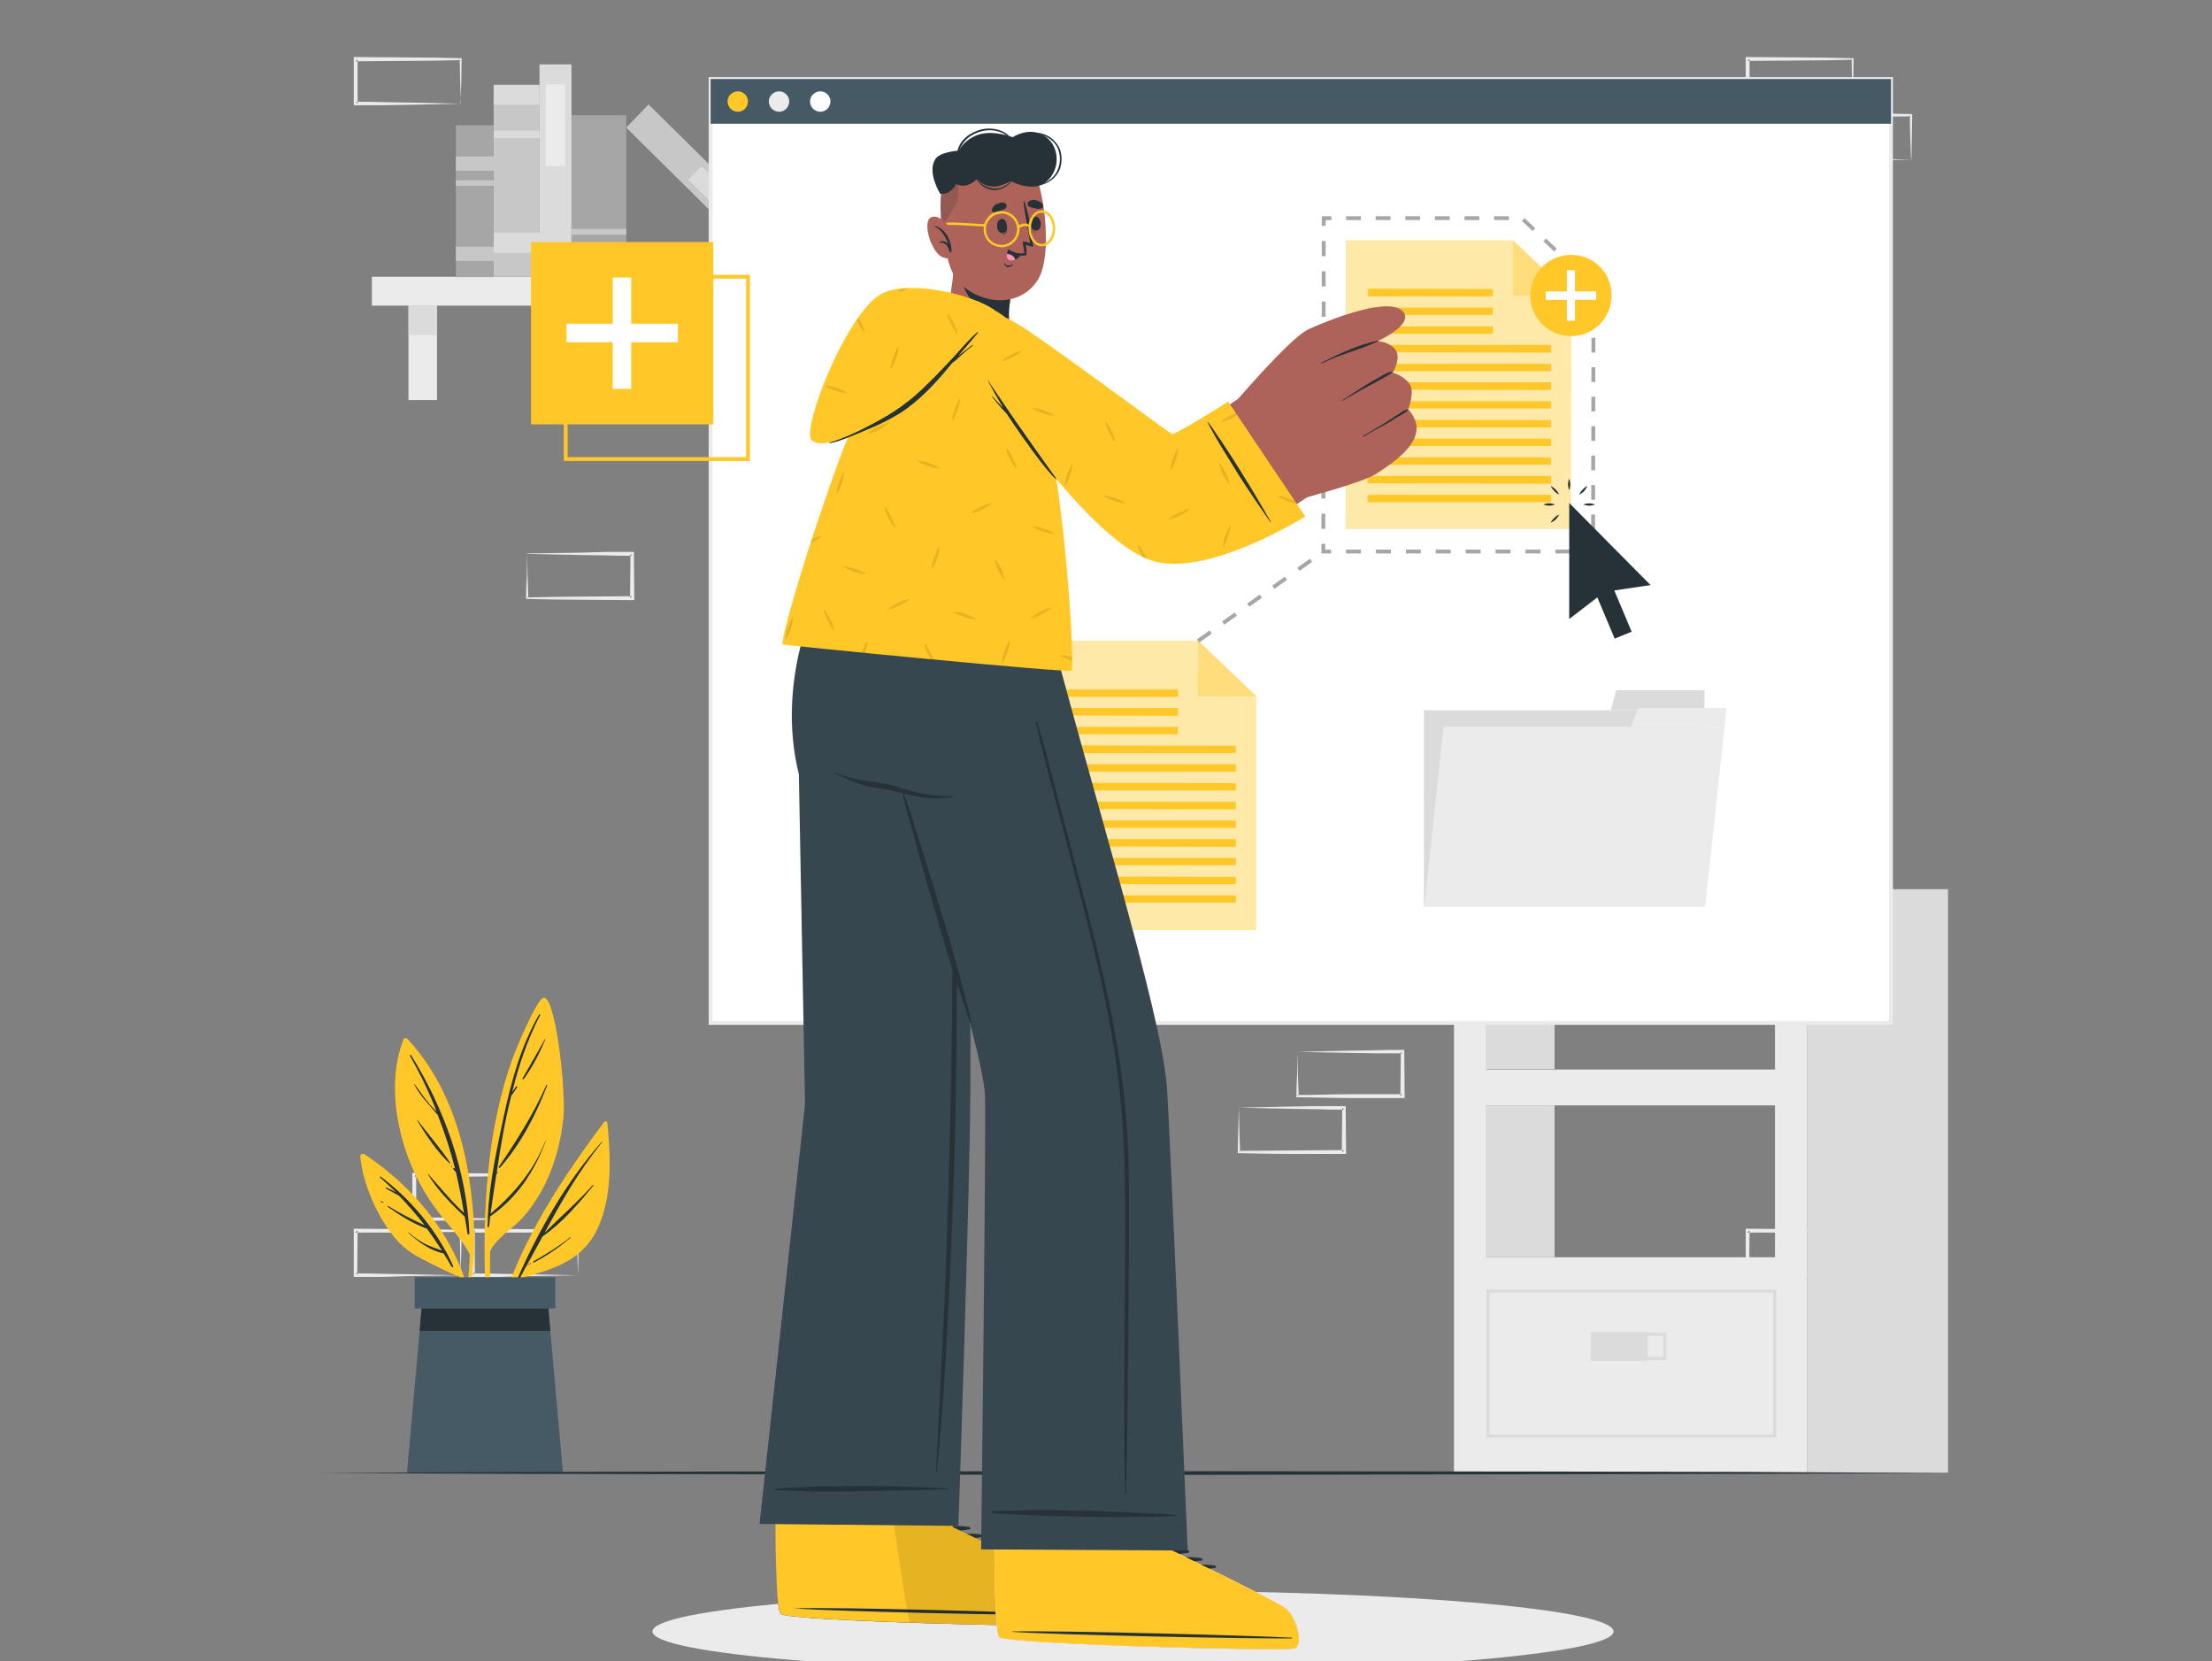 <svg version="1.2" xmlns="http://www.w3.org/2000/svg" viewBox="0 0 574 431" width="574" height="431">
	<rect x="0" y="0" width="574" height="431" fill="#808080" stroke="none"/>
	<title>shared-svg</title>
	<style>
		.s0 { fill: #ebebeb } 
		.s1 { fill: #dbdbdb } 
		.s2 { fill: none;stroke: #dbdbdb;stroke-miterlimit:10;stroke-width: .8 } 
		.s3 { fill: #c7c7c7 } 
		.s4 { fill: #a6a6a6 } 
		.s5 { fill: #ffc727 } 
		.s6 { fill: #263238 } 
		.s7 { fill: #455a64 } 
		.s8 { fill: #ffffff;stroke: #ebebeb;stroke-miterlimit:10 } 
		.s9 { fill: #ffffff } 
		.s10 { opacity: .6;fill: #ffffff } 
		.s11 { opacity: .4;fill: #ffffff } 
		.s12 { fill: none;stroke: #a6a6a6;stroke-miterlimit:10 } 
		.s13 { fill: none;stroke: #a6a6a6;stroke-miterlimit:10;stroke-dasharray: 3.93,3.93 } 
		.s14 { fill: none;stroke: #a6a6a6;stroke-miterlimit:10;stroke-dasharray: 3.842,3.842 } 
		.s15 { fill: none;stroke: #a6a6a6;stroke-miterlimit:10;stroke-dasharray: 3.821,3.821 } 
		.s16 { fill: none;stroke: #a6a6a6;stroke-miterlimit:10;stroke-dasharray: 3.881,3.881 } 
		.s17 { fill: none;stroke: #a6a6a6;stroke-miterlimit:10;stroke-dasharray: 4 } 
		.s18 { fill: none;stroke: #ffc727;stroke-miterlimit:10 } 
		.s19 { fill: #ad6359 } 
		.s20 { fill: #37474f } 
		.s21 { opacity: .1;fill: #000000 } 
		.s22 { fill: #ff97b8 } 
		.s23 { opacity: .2;fill: #263238 } 
	</style>
	<g id="Background_Complete">
		<g>
			<path fill-rule="evenodd" class="s0" d="m121.2 316.6l-6.8 0.1c-2.3 0.1-4.6 0.1-6.9 0.1h-0.5v-0.5-11.5-0.5h0.5l13.6 0.1c4.6 0 9.1 0.1 13.6 0.1h0.3v0.3c0 2-0.1 3.9-0.1 5.8l-0.2 5.7-0.1-5.8q-0.1-2.7-0.1-5.4c-4.5 0-8.9 0.2-13.4 0.2h-13.1v10.6c2 0 4.1 0 6.2 0l6.8 0.1 13.7 0.3zm13.5-0.3zm-0.3-11.2q0.2 0 0.3 0l-0.3-0.3q0 0.2 0 0.3zm-26.4 0.2v-0.5l-0.5 0.5zm-0.1 10.6q-0.2 0-0.5 0l0.5 0.4z"/>
			<path fill-rule="evenodd" class="s0" d="m106 331.1l-6.8 0.2c-2.3 0-4.6 0-6.9 0h-0.5v-0.4-11.6-0.5h0.5l13.6 0.1c4.6 0 9.1 0.1 13.6 0.2h0.3v0.2c0 2-0.1 3.9-0.1 5.9l-0.2 5.7-0.1-5.9c0-1.8-0.1-3.6-0.1-5.4-4.5 0.1-8.9 0.2-13.4 0.2h-13.1l-0.1 10.6c2.1 0 4.2 0 6.3 0.1l6.8 0.1 13.7 0.3zm13.5-0.3zm-0.3-11.3q0.2 0 0.3 0l-0.3-0.3q0 0.2 0 0.3zm-26.4 0.3v-0.6l-0.6 0.6zm0 10.5q-0.2 0-0.5 0l0.5 0.5z"/>
			<path fill-rule="evenodd" class="s0" d="m136.4 331.1l-6.8 0.2c-2.3 0-4.6 0-6.9 0h-0.5v-0.4-11.6-0.5h0.5l13.6 0.1c4.6 0 9.1 0.1 13.7 0.2h0.2v0.2c0 2-0.1 3.9-0.1 5.9l-0.1 5.7-0.2-5.9q-0.1-2.7-0.1-5.4c-4.5 0.1-8.9 0.2-13.4 0.2h-13.1v10.6c2 0 4.1 0 6.2 0.1l6.8 0.1 13.7 0.3zm13.5-0.3zm-0.3-11.3q0.2 0 0.3 0l-0.3-0.3q0 0.2 0 0.3zm-26.4 0.3v-0.6l-0.5 0.6zm-0.1 10.5q-0.2 0-0.5 0l0.5 0.5z"/>
			<path fill-rule="evenodd" class="s0" d="m467.2 331.1l-6.8 0.2c-2.3 0-4.6 0-6.9 0h-0.5v-0.4-11.6-0.5h0.5l13.6 0.1c4.6 0 9.1 0.1 13.6 0.2h0.3v0.2c0 2-0.1 3.9-0.1 5.9l-0.2 5.7-0.1-5.9q-0.1-2.7-0.1-5.4c-4.5 0.1-8.9 0.2-13.4 0.2h-13.1l-0.1 10.6c2.1 0 4.2 0 6.3 0.1l6.8 0.1 13.7 0.3zm13.5-0.3zm-0.3-11.3q0.2 0 0.3 0l-0.3-0.3q0 0.2 0 0.3zm-26.4 0.3v-0.6l-0.6 0.6zm0 10.5q-0.2 0-0.5 0l0.5 0.5z"/>
			<path fill-rule="evenodd" class="s0" d="m467.2 27.1l-6.8 0.2c-2.3 0-4.6 0-6.9 0h-0.5v-0.4-11.6-0.5h0.5l13.6 0.1c4.6 0 9.1 0.1 13.6 0.2h0.3v0.2c0 2-0.1 3.9-0.1 5.9l-0.2 5.7zm13.4-6.1q-0.1-2.8-0.1-5.5c-4.5 0.1-8.9 0.2-13.4 0.2l-13.1 0.1v10.5c2 0 4.1 0 6.2 0.1l6.8 0.1 13.8 0.3zm-0.2-5.4q0.2 0 0.3 0l-0.3-0.3q0 0.1 0 0.3zm-26.4 0.2v-0.5l-0.6 0.5zm0 10.5q-0.2 0-0.5 0l0.5 0.5z"/>
			<path fill-rule="evenodd" class="s0" d="m482.4 41.7l-6.8 0.1c-2.3 0-4.6 0-6.9 0h-0.5v-0.4-11.5-0.6l0.5 0.1h13.6c4.6 0 9.1 0.1 13.7 0.2h0.2v0.3c0 1.9-0.1 3.9-0.1 5.8l-0.1 5.7zm13.3-6.1q-0.1-2.8-0.1-5.4c-4.5 0-8.9 0.1-13.4 0.1l-13.1 0.1v10.5c2.1 0.1 4.1 0 6.2 0.1l6.8 0.1 13.8 0.3zm-0.2-5.4q0.2 0 0.3 0l-0.3-0.3q0 0.1 0 0.3zm-26.4 0.2v-0.5l-0.6 0.5zm0 10.6q-0.2 0-0.5 0l0.5 0.4z"/>
			<path fill-rule="evenodd" class="s0" d="m106 27.2l-6.8 0.1c-2.3 0-4.6 0-6.9 0h-0.5v-0.4-11.5-0.6h0.5l13.6 0.1c4.6 0 9.1 0.1 13.6 0.2h0.3v0.3c0 1.9-0.1 3.9-0.1 5.8l-0.2 5.7zm13.4-6.1c0-1.9-0.1-3.7-0.1-5.5-4.5 0.1-8.9 0.2-13.4 0.2l-13.1 0.1v10.5c2 0 4.1 0 6.2 0.1l6.8 0.1 13.8 0.3zm-0.2-5.4q0.2 0 0.3 0l-0.3-0.3q0 0.1 0 0.3zm-26.4 0.2v-0.5l-0.6 0.5zm0 10.6q-0.2 0-0.5-0.1l0.5 0.5z"/>
			<path fill-rule="evenodd" class="s0" d="m335 287.1l6.9-0.1c2.3 0 4.6 0 6.9 0h0.4v0.4l0.1 11.5v0.5h-0.5-13.7c-4.5 0-9.1-0.1-13.6-0.2h-0.3v-0.3c0-1.9 0.1-3.9 0.1-5.8l0.2-5.7 0.1 5.8q0.1 2.8 0.2 5.4c4.4 0 8.9-0.1 13.3-0.1l13.1-0.1 0.1-10.5c-2.1 0-4.2 0-6.3-0.1l-6.8-0.1-13.7-0.3zm-13.5 0.3zm0.3 11.2q-0.1 0-0.3 0l0.3 0.3q0-0.1 0-0.3zm26.5-0.2v0.5l0.5-0.5zm0-10.5q0.3 0 0.5 0l-0.5-0.5z"/>
			<path fill-rule="evenodd" class="s0" d="m350.2 272.6l6.9-0.1c2.3-0.1 4.6-0.1 6.9-0.1h0.4v0.5l0.1 11.5v0.5h-0.5-13.7c-4.5 0-9.1-0.2-13.6-0.2h-0.3v-0.3c0-1.9 0.1-3.9 0.2-5.8l0.1-5.7zm-13.4 6.1c0.1 1.8 0.1 3.6 0.2 5.4 4.4 0 8.9-0.2 13.3-0.2h13.1l0.1-10.6c-2.1 0-4.2 0-6.3 0l-6.8-0.1-13.7-0.3zm0.1 5.4q-0.1 0-0.3 0l0.3 0.3q0-0.2 0-0.3zm26.5-0.2v0.5l0.5-0.5zm0.1-10.6q0.2 0 0.4 0l-0.4-0.4z"/>
			<path fill-rule="evenodd" class="s0" d="m150.3 143.4l6.9-0.2c2.3 0 4.6 0 6.9 0h0.4v0.4l0.1 11.6v0.5h-0.5l-13.7-0.1c-4.5 0-9.1-0.1-13.6-0.2h-0.3v-0.2c0-2 0.1-3.9 0.2-5.9l0.1-5.7zm-13.4 6.1c0.1 1.9 0.1 3.7 0.2 5.5 4.4-0.1 8.9-0.2 13.3-0.2l13.1-0.1 0.1-10.5c-2.1 0-4.2 0-6.3-0.1l-6.8-0.1-13.7-0.3zm0.1 5.4q-0.1 0-0.3 0l0.3 0.3q0-0.1 0-0.3zm26.5-0.2v0.5l0.5-0.5zm0.1-10.5q0.2 0 0.4 0l-0.4-0.5z"/>
		</g>
		<g>
			<g>
				<path fill-rule="evenodd" class="s0" d="m468.9 230.7v151.4h-91.6v-151.4zm-8.3 56.1h-74.9v39.4h74.9zm0-48.8h-74.9v39.5h74.9z"/>
				<path class="s1" d="m468.9 230.7h36.6v151.4h-36.6z"/>
				<path class="s1" d="m385.6 238h17.8v39.4h-17.8z"/>
				<g>
					<path class="s2" d="m386.1 335h74.4v37.6h-74.4z"/>
					<g>
						<path class="s1" d="m412.8 345.6h14.8v7.5h-14.8z"/>
						<path class="s2" d="m417.2 346.2h14.8v6.3h-14.8z"/>
					</g>
				</g>
				<path class="s1" d="m385.6 286.8h17.8v39.4h-17.8z"/>
			</g>
		</g>
		<g>
			<g>
				<path class="s0" d="m96.5 71.8h125v7.5h-125z"/>
				<g>
					<path class="s0" d="m106 79.3h7.4v24.5h-7.4z"/>
					<path class="s1" d="m106 79.3h7.4v7.6h-7.4z"/>
				</g>
				<g>
					<path class="s0" d="m204.6 79.3h7.4v24.5h-7.4z"/>
					<path class="s1" d="m204.6 79.3h7.4v7.6h-7.4z"/>
				</g>
			</g>
			<g>
				<path class="s3" d="m140 24.5v47.3h-11.9v-47.3z"/>
				<path class="s1" d="m140 22v5.2h-11.9v-5.2z"/>
				<path class="s1" d="m140 33.9v1.9h-11.9v-1.9z"/>
				<path class="s1" d="m141.5 60.4v5.2h-13.4v-5.2z"/>
				<g>
					<path class="s1" d="m148.3 16.7v55.1h-8.3v-55.1z"/>
					<path class="s0" d="m146.6 21.9v21.2h-5v-21.2z"/>
				</g>
				<g>
					<path class="s3" d="m168.3 27.1l39.3 38.8-5.9 6-39.2-38.8z"/>
					<path class="s1" d="m182.1 43.1l15.1 14.9-3.5 3.6-15.1-15z"/>
				</g>
				<g>
					<path class="s4" d="m162.5 29.9v42h-14.2v-42z"/>
					<path class="s3" d="m162.5 63.5v3.9h-14.2v-3.9z"/>
					<path class="s3" d="m162.5 59.4v1.5h-14.2v-1.5z"/>
				</g>
				<g>
					<path class="s4" d="m128.1 32.5v39.4h-9.8v-39.4z"/>
					<path class="s3" d="m128.1 64v3.7h-9.8v-3.7z"/>
					<path class="s3" d="m128.1 40.6v3.7h-9.8v-3.7z"/>
					<path class="s3" d="m128.1 46.8v1.4h-9.8v-1.4z"/>
				</g>
			</g>
		</g>
	</g>
	<g id="Plant">
		<g>
			<g>
				<g>
					<path class="s5" d="m156.7 291.2c-12.5 16.8-25.5 36.4-28.6 57.5-0.1 0.3 0.5 0.4 0.5 0.1q2.2-8.7 5.5-16.9c8.2-2.3 16.2-4.1 20.5-12.2 4.4-8.4 3.9-19.3 3-28.4 0-0.4-0.7-0.5-0.9-0.1z"/>
					<g>
						<path class="s6" d="m134.3 331.7c5.5-12.5 12.7-25.1 21.8-35.4 0.1-0.1 0.2 0 0.1 0.1-5.9 7.3-10.5 15.3-14.9 23.5 4.1-4.2 8.6-8 12.5-12.4 0.1-0.1 0.2 0 0.2 0.1-3.9 4.7-8.1 9.7-13.2 13.2q-2 3.7-4.1 7.5 0.5-0.3 1-0.6c0.1 0 0.2 0.1 0.1 0.1q-0.6 0.3-1.2 0.6-0.9 1.8-1.9 3.6c-0.2 0.2-0.6 0-0.4-0.3z"/>
						<path class="s6" d="m138.4 327.3c3.3-1.9 6.6-3.9 9.6-6.3 0-0.1 0.2 0 0.1 0.1-3 2.5-6.1 4.7-9.6 6.5-0.1 0.1-0.2-0.2-0.1-0.3z"/>
					</g>
				</g>
				<g>
					<path class="s5" d="m126.6 345.5c0.1 0.3 0.5 0.3 0.5 0 0.1-6.9 0-13.9 0.1-20.9 1.8-3.6 5.6-5.6 8.3-8.5 1.9-2.1 3.5-4.4 4.9-6.9 3.3-5.9 5.1-12.5 5.8-19.2 0.7-7.4-2.1-32-5.2-31.1-1.7 0.4-6.9 12.6-8.3 16.6-2.3 6.6-3.9 13.5-5 20.4-2.5 16.4-2.3 33.2-1.1 49.6z"/>
					<g>
						<path class="s6" d="m126.6 315.5q0 0 0 0c0.4-8.8 2.4-17.7 4.2-26.2 2-9.2 4.4-17.9 9.1-26.1 0.1-0.1 0.3 0 0.3 0.1-3.3 6.4-5.6 13.1-7.3 20.1 0.3-0.5 0.7-1 1-1.5 0.1-0.2 0.4 0 0.3 0.2-0.5 0.7-0.9 1.5-1.5 2.1q0 0 0 0c-1.7 6.6-2.8 13.3-3.8 20q0.1-0.1 0.2-0.2c0-0.1 0.1 0 0.1 0q-0.2 0.4-0.4 0.7-0.8 5.1-1.5 10.2c6.1-5.2 11.3-11.3 14.2-18.8 0-0.1 0.1-0.1 0.1 0-2.9 7.8-7.4 14.7-14.4 19.5q-0.1 1.3-0.3 2.7c-0.1 0.2-0.4 0.1-0.4-0.1q0.1-1.2 0.1-2.4c-0.1 0-0.1-0.2 0-0.3z"/>
						<path class="s6" d="m129.4 302.8c4.7-6.9 9-13.7 12.4-21.3 0-0.1 0.2 0 0.2 0.1-2.9 7.6-6.9 15.3-12.3 21.4-0.1 0.1-0.3-0.1-0.3-0.2z"/>
						<path class="s6" d="m135.6 279.8c1.9-3.4 3.9-6.7 5.8-10.2 0-0.1 0.1 0 0.1 0.1-1.5 3.6-3.3 7.1-5.6 10.3-0.1 0.1-0.4 0-0.3-0.2z"/>
						<path class="s6" d="m134.9 281.3c0 0 0 0 0 0-0.1 0-0.1 0 0 0z"/>
					</g>
				</g>
				<g>
					<path class="s5" d="m121.9 325.4c-0.1 4.6-0.6 9.2-1.6 13.7q0.1 0.8 0.2 1.5c1.5-5 2.2-10.1 2.5-15.2 0.1-0.2 0.1-0.3 0-0.5q0 0 0 0c0.3-6.9-0.4-13.9-1.5-20.7-2.2-12.8-6.9-25.1-15.8-34.7-0.3-0.3-0.9-0.1-1 0.2-3.6 9.2-2.4 20.1 0.7 29.2 1.7 4.9 4.1 9.7 7.1 13.9 3 4.3 6.9 7.9 9.4 12.6z"/>
					<g>
						<path class="s6" d="m106.7 273.8c8.5 13.7 14.4 30 15.1 46.2 0 0.3-0.5 0.4-0.5 0.1q-0.3-2.2-0.7-4.4 0 0 0 0c-3.5-3.3-7.1-6.9-9.6-11.1 0 0 0.1-0.1 0.1 0 3.1 3.4 5.9 7 9.3 10.1q-0.9-5.4-2.1-10.6-0.4-0.4-0.7-0.8c-0.1-0.1 0.1-0.4 0.3-0.2q0.1 0.1 0.2 0.2-1.8-7.1-4.5-14c-2.1-2.6-4.5-4.8-6.1-7.9 0-0.1 0.1-0.1 0.1-0.1 1.3 1.8 2.5 3.6 3.9 5.2 0.6 0.7 1.2 1.3 1.8 1.9-1.9-4.9-4.2-9.7-6.9-14.4-0.1-0.2 0.2-0.4 0.3-0.2z"/>
						<path class="s6" d="m108.4 290.7c2.8 3.7 5.9 7.2 8.4 11 0.1 0.1-0.1 0.2-0.2 0.1-3.2-3-6-7.2-8.3-11-0.1-0.1 0.1-0.2 0.1-0.1z"/>
						<path class="s6" d="m117.2 302.6l0.1 0.1c0.1 0.1 0 0.2-0.1 0.1l-0.1-0.1c-0.1-0.1 0-0.2 0.1-0.1z"/>
					</g>
				</g>
				<g>
					<path class="s5" d="m93.5 300.2c0.7 7 4.4 15.5 8.9 20.9 2 2.4 4.4 4.2 7.2 5.6 3.2 1.6 6.5 3.4 9.7 4.6q2.3 5.9 3.4 12.2 0.2-0.6 0.3-1.1c-2.1-17.9-13.6-33.1-28.4-42.9-0.5-0.4-1.2 0.1-1.1 0.7z"/>
					<g>
						<path class="s6" d="m98.6 305.5c-0.1-0.1 0-0.3 0.2-0.2 7.8 5.8 14.8 14.2 18.8 23.2 0.1 0.2-0.2 0.4-0.4 0.2q-1-1.8-2.1-3.5 0 0 0 0c-3.4-0.7-6.6-3-9.1-5.3 0-0.1 0.1-0.2 0.1-0.1 1.3 1.2 2.8 2.2 4.3 3 1.4 0.7 2.9 1.1 4.3 1.7q-1.9-3-3.9-5.7c-3.6-1.3-7.1-3.5-10.2-5.7-0.1-0.1 0-0.3 0.1-0.2 3.1 1.9 6.2 3.5 9.5 5q-3.1-4-6.7-7.7c-1.1-0.6-2.3-1.2-3.4-1.9-0.1 0 0-0.2 0.1-0.2 0.8 0.3 1.7 0.8 2.6 1.3q-2-2-4.2-3.9z"/>
						<path class="s6" d="m98.9 311.6q0.3 0.2 0.6 0.4c0 0.1 0 0.1-0.1 0.1q-0.3-0.1-0.6-0.3c-0.1-0.1 0-0.2 0.1-0.2z"/>
					</g>
				</g>
			</g>
			<g>
				<g>
					<path class="s7" d="m146.1 382.2h-40.5l3.3-36.9 0.7-8.2h32.5l0.7 8.2z"/>
					<path class="s6" d="m142.8 345.3h-33.9l0.7-8.2h32.5z"/>
				</g>
				<path class="s7" d="m107.6 331.4h36.5v8.1h-36.5z"/>
			</g>
		</g>
	</g>
	<g id="Floor">
		<g>
			<path class="s6" d="m82.4 382.2l52.9-0.3 52.9-0.1 105.8-0.1 105.8 0.1 52.9 0.1 52.9 0.3-52.9 0.2-52.9 0.1-105.8 0.2-105.8-0.2-52.9-0.1z"/>
		</g>
	</g>
	<g id="Shadow">
		<g>
			<path class="s0" d="m294 433.8c-68.9 0-124.7-4.7-124.7-10.5 0-5.9 55.8-10.6 124.7-10.6 68.9 0 124.7 4.7 124.7 10.6 0 5.8-55.8 10.5-124.7 10.5z"/>
		</g>
	</g>
	<g id="Screen">
		<g>
			<g>
				<g>
					<path class="s8" d="m184.4 20.5h306.3v244.9h-306.3z"/>
				</g>
				<g>
					<path class="s7" d="m184.4 20.5h306.3v11.6h-306.3z"/>
				</g>
			</g>
			<g>
				<path class="s5" d="m194.1 26.3c0 1.5-1.2 2.7-2.6 2.7-1.5 0-2.7-1.2-2.7-2.7 0-1.4 1.2-2.6 2.7-2.6 1.4 0 2.6 1.2 2.6 2.6z"/>
				<path class="s0" d="m204.8 26.3c0 1.5-1.2 2.7-2.6 2.7-1.5 0-2.7-1.2-2.7-2.7 0-1.4 1.2-2.6 2.7-2.6 1.4 0 2.6 1.2 2.6 2.6z"/>
				<path class="s9" d="m215.5 26.3c0 1.5-1.2 2.7-2.6 2.7-1.5 0-2.7-1.2-2.7-2.7 0-1.4 1.2-2.6 2.7-2.6 1.4 0 2.6 1.2 2.6 2.6z"/>
			</g>
			<g>
				<g>
					<g>
						<g>
							<path class="s1" d="m369.5 184.3h72.8v50.9h-72.8z"/>
							<path class="s1" d="m419.4 179.1h22.9v5.2h-24.3z"/>
						</g>
					</g>
				</g>
				<g>
					<g>
						<g>
							<path class="s0" d="m369.6 235.2h72.9l5-46.6h-72.9z"/>
							<path class="s0" d="m425.1 183.7h22.9l-0.5 4.9h-24.3z"/>
						</g>
					</g>
				</g>
			</g>
		</g>
	</g>
	<g id="Duplicate">
		<g>
			<g>
				<path class="s5" d="m325.9 241.3l-58.4-0.1v-74.9h43.4l15 14.3z"/>
				<path class="s10" d="m325.9 241.3l-58.4-0.1v-74.9h43.4l15 14.3z"/>
				<path class="s5" d="m310.9 166.3l15 14.3h-15.1z"/>
				<path class="s11" d="m310.9 166.3l15 14.3h-15.1z"/>
				<g>
					<g>
						<path class="s5" d="m305.7 180.8h-32.5v-1.9h32.5z"/>
					</g>
					<g>
						<path class="s5" d="m305.7 185.7l-32.5-0.1v-1.9h32.5z"/>
					</g>
					<g>
						<path class="s5" d="m305.6 190.5h-32.4v-1.9h32.5z"/>
					</g>
					<g>
						<path class="s5" d="m320.7 195.4h-47.5v-2l47.5 0.1z"/>
					</g>
					<g>
						<path class="s5" d="m320.7 200.2h-47.5v-1.9h47.5z"/>
					</g>
					<g>
						<path class="s5" d="m320.7 205.1h-47.5v-2l47.5 0.1z"/>
					</g>
					<g>
						<path class="s5" d="m320.7 210l-47.5-0.1v-1.9h47.5z"/>
					</g>
					<g>
						<path class="s5" d="m320.7 214.8h-47.5v-1.9h47.5z"/>
					</g>
					<g>
						<path class="s5" d="m320.7 219.7l-47.5-0.1v-1.9h47.5z"/>
					</g>
					<g>
						<path class="s5" d="m320.7 224.5h-47.5v-1.9h47.5z"/>
					</g>
					<g>
						<path class="s5" d="m320.7 229.4h-47.5v-2l47.5 0.1z"/>
					</g>
					<g>
						<path class="s5" d="m320.7 234.2h-47.5v-1.9h47.5z"/>
					</g>
				</g>
			</g>
			<g>
				<g>
					<path class="s5" d="m407.6 137.3h-58.4l0.1-74.9h43.3l15.1 14.3z"/>
					<path class="s10" d="m407.6 137.3h-58.4l0.1-74.9h43.3l15.1 14.3z"/>
					<path class="s5" d="m392.6 62.4l15.1 14.3h-15.1z"/>
					<path class="s11" d="m392.6 62.4l15.1 14.3h-15.1z"/>
					<g>
						<g>
							<path class="s5" d="m387.4 76.9h-32.4v-2l32.4 0.1z"/>
						</g>
						<g>
							<path class="s5" d="m387.4 81.7h-32.4v-1.9h32.4z"/>
						</g>
						<g>
							<path class="s5" d="m387.4 86.6h-32.4v-1.9h32.4z"/>
						</g>
						<g>
							<path class="s5" d="m402.5 91.5l-47.5-0.1v-1.9h47.5z"/>
						</g>
						<g>
							<path class="s5" d="m402.5 96.3h-47.5v-1.9h47.5z"/>
						</g>
						<g>
							<path class="s5" d="m402.5 101.2l-47.5-0.1v-1.9h47.5z"/>
						</g>
						<g>
							<path class="s5" d="m402.5 106h-47.5v-1.9h47.5z"/>
						</g>
						<g>
							<path class="s5" d="m402.5 110.9h-47.5v-2l47.5 0.1z"/>
						</g>
						<g>
							<path class="s5" d="m402.5 115.7h-47.5v-1.9h47.5z"/>
						</g>
						<g>
							<path class="s5" d="m402.5 120.6h-47.5v-1.9h47.5z"/>
						</g>
						<g>
							<path class="s5" d="m402.5 125.5l-47.6-0.1v-1.9h47.6z"/>
						</g>
						<g>
							<path class="s5" d="m402.5 130.3h-47.6v-1.9h47.6z"/>
						</g>
					</g>
				</g>
				<g>
					<g>
						<g>
							<g>
								<g>
									<path class="s12" d="m345.4 143.1h-2v-2"/>
									<path class="s13" d="m343.4 137.2l0.1-76.7"/>
									<path class="s12" d="m343.5 58.6v-2h2"/>
									<path class="s14" d="m349.3 56.6h45.6l15.7 14.9"/>
									<path class="s12" d="m412 72.8l1.5 1.4v2"/>
									<path class="s15" d="m413.5 80l-0.1 59.2"/>
									<path class="s12" d="m413.4 141.1v2h-2"/>
									<path class="s16" d="m407.5 143.1h-60.1"/>
								</g>
							</g>
						</g>
					</g>
				</g>
			</g>
			<path class="s17" d="m310.9 166.3l32.5-23.2"/>
			<g>
				<path class="s5" d="m417.9 79.1c-1.3 5.7-7 9.2-12.7 7.8-5.6-1.3-9.2-7-7.8-12.6 1.3-5.7 7-9.2 12.7-7.9 5.7 1.3 9.2 7 7.8 12.7z"/>
				<g>
					<path class="s9" d="m406.6 70.1h2.1v13.1h-2.1z"/>
					<path class="s9" d="m414.2 75.6v2.2h-13.1v-2.2z"/>
				</g>
			</g>
		</g>
	</g>
	<g id="Pointer">
		<g>
			<path class="s6" d="m418.9 153.2l4.5 10.7-4.4 1.8-4.5-10.7-7.3 5.6v-30.1l21.1 21.3z"/>
			<g>
				<path class="s6" d="m407.2 127.2c-0.2-0.5-0.3-1-0.3-1.5 0-0.5 0.1-1 0.3-1.5 0.2 0.5 0.2 1 0.3 1.5-0.1 0.5-0.1 1-0.3 1.5z"/>
				<path class="s6" d="m404.6 128.3c-0.5-0.2-0.9-0.5-1.3-0.9-0.3-0.4-0.7-0.8-0.9-1.3 0.5 0.2 0.9 0.6 1.3 0.9 0.3 0.4 0.7 0.8 0.9 1.3z"/>
				<path class="s6" d="m403.5 130.9c-0.5 0.2-1 0.3-1.5 0.3-0.5 0-1-0.1-1.5-0.3 0.5-0.2 1-0.3 1.5-0.3 0.5 0 1 0.1 1.5 0.3z"/>
				<path class="s6" d="m404.6 133.5c-0.2 0.5-0.6 0.9-0.9 1.3-0.4 0.3-0.8 0.6-1.3 0.8 0.2-0.5 0.6-0.9 0.9-1.2 0.4-0.4 0.8-0.7 1.3-0.9z"/>
				<path class="s6" d="m410.9 130.9c0.5-0.2 1-0.3 1.5-0.3 0.5 0 1 0.1 1.5 0.3-0.5 0.2-1 0.3-1.5 0.3-0.5 0-1-0.1-1.5-0.3z"/>
				<path class="s6" d="m409.8 128.3c0.2-0.5 0.5-0.9 0.9-1.3 0.3-0.3 0.7-0.7 1.2-0.9-0.2 0.5-0.5 0.9-0.8 1.3-0.4 0.4-0.8 0.7-1.3 0.9z"/>
			</g>
		</g>
	</g>
	<g id="Icons">
		<g>
			<path class="s5" d="m137.8 62.8h47.3v47.3h-47.3z"/>
			<path class="s18" d="m146.8 71.8h47.3v47.3h-47.3z"/>
			<g>
				<path class="s9" d="m159 72h4.8v28.9h-4.8z"/>
				<path class="s9" d="m175.9 84v4.8h-28.9v-4.8z"/>
			</g>
		</g>
	</g>
	<g id="Character">
		<g id="Capa_4">
		</g>
		<g>
			<g>
				<g>
					<g>
						<g>
							<path class="s19" d="m202.5 346.9c0 0-1.3 48.2-1.3 48.2 0.1 8.9 0.3 16.8 0.7 20.8q0 0 0 0.1c0.2 1.5 0.4 2.5 0.7 2.7q0 0.1 0.1 0.1c2.6 1.8 73.9 3.6 76.4 2.8 2.5-0.7 0.5-7.9-2.2-10.2-2.7-2.3-29.7-15.2-29.7-15.2l0.8-48.2z"/>
							<path class="s9" d="m201.2 385.6c0 0 0 9.5 0 9.5 0.1 8.9 0.3 16.8 0.7 20.8q0 0 0 0.1c0.3 1.5 0.5 2.5 0.7 2.7q0 0.1 0.1 0.1c2.6 1.8 73.9 3.6 76.4 2.8 2.5-0.7 0.5-7.9-2.2-10.2-2.7-2.3-29.7-15.2-29.7-15.2l0.1-9.7z"/>
							<g>
								<g>
									<path class="s6" d="m251.6 396.2c-4.8-0.8-10.5 0.1-14.1 3.5-0.1 0.2 0.1 0.4 0.2 0.3 4.7-1.6 9-2.6 13.9-3.2 0.3 0 0.3-0.5 0-0.6z"/>
									<path class="s6" d="m255 398.2c-4.7-0.8-10.5 0.1-14 3.5-0.2 0.2 0 0.3 0.2 0.3 4.6-1.6 8.9-2.6 13.8-3.2 0.4 0 0.4-0.5 0-0.6z"/>
									<path class="s6" d="m258.5 400.2c-4.8-0.8-10.5 0.1-14.1 3.5-0.1 0.1 0.1 0.3 0.2 0.3 4.7-1.6 9-2.6 13.9-3.2 0.3-0.1 0.3-0.6 0-0.6z"/>
								</g>
								<path class="s20" d="m279.1 421.6c-2.5 0.8-73.8-1-76.4-2.8-1.1-0.7-1.4-11.1-1.5-23.7q0-0.2 0-0.4l46 0.7v0.8c0 0 27 12.9 29.7 15.2 2.7 2.3 4.7 9.5 2.2 10.2z"/>
								<path class="s5" d="m201.2 394.7v0.4c0.1 12.6 0.4 23 1.5 23.7 1.2 0.8 16.6 1.6 33.3 2.2 20 0.7 41.7 1.1 43.1 0.7 2.5-0.8 0.5-8-2.2-10.3-2.7-2.3-29.7-15.2-29.7-15.2v-0.8l-15.3-0.2z"/>
								<path class="s6" d="m278.4 418.9c-12-0.6-60.5-2-72.4-1.6-0.1 0-0.1 0 0 0 11.8 0.9 60.3 1.8 72.4 1.8 0.2 0 0.2-0.2 0-0.2z"/>
								<path class="s21" d="m231.9 395.2c1.1 7.7 2.8 19 4.1 25.8 20 0.7 41.7 1.1 43.1 0.7 2.5-0.8 0.5-8-2.2-10.3-2.7-2.3-29.7-15.2-29.7-15.2v-0.8z"/>
							</g>
						</g>
						<g>
							<path class="s20" d="m197.1 395.4l51.6 0.5c0 0 2.9-84 3.1-112 0.3-32-1.5-127.9-1.5-127.9h-38.6c0 0-10.3 21.1-4.4 44.9l1.6 85.6z"/>
							<g>
								<path class="s6" d="m200.9 386.4c1.4-0.3 2.8-0.3 4.1-0.4q2.3-0.1 4.6-0.2 4.4-0.2 8.8-0.2c5.9-0.1 11.8 0 17.8 0.2q5 0.1 10.1 0.4c0.1 0 0.1 0.2 0 0.2-5.9 0.2-11.8 0.3-17.7 0.4-5.8 0.1-11.7 0.3-17.6 0.2-1.6-0.1-3.3-0.1-5-0.2-1.7-0.1-3.4 0-5.1-0.2-0.1-0.1-0.1-0.2 0-0.2z"/>
								<path class="s6" d="m245 340c0.6-13.9 1-27.8 1.4-41.7q1.1-41.6 0.6-83.3c-0.2-15.6-0.6-31.2-1.1-46.8 0-0.2 0.3-0.2 0.3 0 1.5 27.9 2 55.9 2.1 83.8 0 27.8-0.6 55.6-2 83.4-0.7 15.6-1.7 31.1-3.2 46.7 0 0.1-0.2 0.1-0.2 0 0.7-14 1.4-28.1 2.1-42.1z"/>
							</g>
						</g>
					</g>
				</g>
				<g>
					<g>
						<g>
							<path class="s19" d="m257.6 354.5c0 0 0.4 46.6 0.4 46.7 0.1 8.9 0.2 16.7 0.7 20.8q0 0 0 0c0.2 1.5 0.4 2.5 0.7 2.8q0 0 0 0c2.7 1.8 74 3.7 76.5 2.9 2.5-0.8 0.5-8-2.2-10.3-2.8-2.2-29.7-15.2-29.7-15.2l-0.9-46.6z"/>
							<path class="s9" d="m257.9 391.6c0 0 0.1 9.5 0.1 9.6 0.1 8.9 0.2 16.7 0.7 20.8q0 0 0 0c0.3 1.5 0.5 2.5 0.7 2.8q0 0 0 0c2.7 1.8 74 3.7 76.5 2.9 2.5-0.8 0.5-8-2.2-10.3-2.8-2.2-29.7-15.2-29.7-15.2v-9.7z"/>
							<g>
								<g>
									<path class="s6" d="m308.4 402.3c-4.8-0.8-10.6 0-14.1 3.5-0.1 0.1 0.1 0.3 0.2 0.3 4.6-1.6 9-2.6 13.8-3.2 0.4-0.1 0.4-0.6 0.1-0.6z"/>
									<path class="s6" d="m311.8 404.3c-4.7-0.8-10.5 0-14 3.5-0.2 0.1 0 0.3 0.2 0.2 4.6-1.5 8.9-2.6 13.8-3.1 0.3-0.1 0.3-0.6 0-0.6z"/>
									<path class="s6" d="m315.3 406.2c-4.8-0.7-10.6 0.1-14.1 3.6-0.1 0.1 0.1 0.3 0.2 0.2 4.6-1.5 9-2.6 13.9-3.2 0.3 0 0.3-0.5 0-0.6z"/>
								</g>
								<path class="s5" d="m335.9 427.7c-2.5 0.8-73.8-1.1-76.5-2.9-1-0.6-1.3-11-1.4-23.6q0-0.2 0-0.4l46 0.7v0.7c0 0 26.9 13 29.7 15.2 2.7 2.3 4.7 9.5 2.2 10.3z"/>
								<path class="s6" d="m335.1 424.9c-12-0.6-60.4-1.9-72.4-1.6-0.1 0-0.1 0.1 0 0.1 11.9 0.8 60.4 1.8 72.4 1.7 0.3 0 0.3-0.2 0-0.2z"/>
							</g>
						</g>
						<g>
							<path class="s20" d="m234.1 205.3c0 0.1 21.1 66.7 21.5 79 0.3 10.4-1 117.7-1 117.7l53.6 0.3c0 0-4.6-109.4-5.4-120.3-1.6-20.3-19.4-76.2-32.2-126h-57.7c0 0 0.5 26.1 12.4 44.9 0 0 5.3 2.5 8.8 4.4z"/>
							<g>
								<path class="s6" d="m257.4 392.1c6.2-0.2 12.7-0.4 18.8-0.2 6.2 0.1 12.3 0.2 18.5 0.6 3.4 0.2 6.9 0.3 10.4 0.6 0.1 0.1 0.1 0.2 0 0.2-6.2 0.4-12.4 0.3-18.6 0.3-6.2-0.1-12.3-0.2-18.4-0.4q-5.2-0.3-10.5-0.6c-0.3 0-0.5-0.5-0.2-0.5z"/>
								<path class="s6" d="m269.2 187.4c1.9 6.4 3.5 12.8 5.2 19.3q2.6 9.7 5.1 19.4c3.3 12.6 6.6 25.1 9.1 37.9 2.5 12.8 4 25.7 4.3 38.8 0.2 13.2 0 26.5-0.1 39.8-0.1 13.4-0.2 26.7-0.5 40.1q0 2.4-0.1 4.9c0 0.2-0.2 0.2-0.2 0-0.4-13.3-0.2-26.6-0.2-39.8 0.1-13.3 0.3-26.6 0.1-39.9-0.1-13.2-1.1-26.3-3.4-39.3-2.2-12.8-5.3-25.4-8.6-38q-2.8-10.7-5.6-21.4c-1.9-7.2-3.9-14.4-5.5-21.7-0.1-0.3 0.3-0.3 0.4-0.1z"/>
								<path class="s6" d="m247.3 206.6c-2.7 0-5.3-0.2-7.9-0.7-2.7-0.5-5.2-1.4-7.7-2.1-2.5-0.7-5.1-0.9-7.6-1.3-2.5-0.4-5.1-1-7.4-2.2-0.1 0-0.2 0.1-0.1 0.2 2.3 1.2 4.6 2.3 7.1 3.1 2.5 0.8 5.2 0.9 7.8 1.5 2.6 0.7 5.2 1.5 7.9 1.8 2.6 0.3 5.3 0.3 7.9-0.1 0.2 0 0.1-0.2 0-0.2z"/>
								<path class="s6" d="m250.7 259.7c-0.5-2-1-4-1.5-5.9-1.1-4-2.2-8-3.4-12-2.4-7.8-4.7-15.7-7.2-23.5-1.4-4.4-2.7-8.9-4.4-13.2 0-0.1-0.2-0.1-0.2 0 0.9 4.1 2.1 8 3.2 12 1 4 2.2 8 3.3 11.9 2.3 7.9 4.5 15.8 7 23.6q1.1 3.3 2.2 6.6c0.8 2.2 1.4 4.5 2.3 6.6 0.1 0.1 0.2 0.1 0.2 0-0.3-2.1-1-4.1-1.5-6.1z"/>
							</g>
						</g>
					</g>
				</g>
			</g>
			<g>
				<g>
					<g>
						<g>
							<path class="s19" d="m259.2 93.2c-3.8 0.7-10.9-5.9-13.3-10.7-0.2-0.3 0.5-3.7 1-7.8 0.4-2.6 0.7-5.4 0.8-7.9l16.1 4.6c0 0-1.9 5.3-2 9.8q0 0.6 0 1.1 0 0.1 0.1 0.2c0.2 2 1 10-2.7 10.7z"/>
						</g>
						<path class="s6" d="m261.8 82.3q0 0.1 0.1 0.2-0.8 0-1.7 0c-9.5-0.8-11.6-11.6-12-15.6l15.6 4.5c0 0-1.9 5.3-2 9.8q0 0.6 0 1.1z"/>
					</g>
					<g>
						<g>
							<path class="s19" d="m244.9 46.9c-2.1 5.7 0 22.4 3.9 26.4 5.6 5.6 15.3 6.7 20.2-0.2 4.8-6.6 1.7-28.4-2.7-32-6.4-5.3-18.3-2.5-21.4 5.8z"/>
						</g>
						<g>
							<g>
								<path class="s6" d="m261.1 57.9c0-0.1 0 0 0 0.1 0.1 1.1 0.1 2.4-0.9 2.9 0 0 0 0.1 0 0.1 1.3-0.3 1.3-2.1 0.9-3.1z"/>
								<path class="s6" d="m260 56.8c-1.8 0.1-1.6 3.7 0.1 3.7 1.7-0.1 1.4-3.7-0.1-3.7z"/>
							</g>
							<g>
								<path class="s6" d="m267.5 57.4c0 0 0.1 0.1 0.1 0.1 0.1 1.2 0.3 2.5 1.3 2.8 0.1 0 0.1 0 0 0-1.2-0.1-1.5-1.8-1.4-2.9z"/>
								<path class="s6" d="m268.5 56.2c1.8-0.3 2.2 3.4 0.5 3.6-1.7 0.2-2.1-3.4-0.5-3.6z"/>
							</g>
							<path class="s6" d="m258.4 55.2c0.5-0.1 1-0.4 1.4-0.6 0.6-0.2 1-0.3 1.3-0.8 0.2-0.3 0.1-0.8-0.2-1-0.5-0.4-1.3-0.3-1.9 0-0.7 0.2-1.2 0.6-1.5 1.3-0.4 0.6 0.3 1.3 1 1.1z"/>
							<path class="s6" d="m269.7 54.2c-0.5 0-0.9-0.1-1.4-0.2-0.6-0.2-1.1-0.2-1.5-0.6-0.2-0.2-0.2-0.7 0-1 0.5-0.5 1.2-0.6 1.9-0.5 0.7 0.2 1.3 0.4 1.8 1 0.5 0.5-0.1 1.4-0.8 1.3z"/>
							<path class="s6" d="m260.6 68.3c0.3 0.2 0.6 0.6 1 0.6 0.4 0 0.9-0.2 1.2-0.4 0.1 0 0.1 0 0.1 0.1-0.3 0.4-0.9 0.7-1.4 0.7-0.5-0.1-0.8-0.5-1-1 0 0 0.1-0.1 0.1 0z"/>
							<g>
								<g>
									<path class="s6" d="m261.6 64.8c0.7 0.9 1.7 1.4 2.7 1.5q0.7 0.1 1.4 0 0.1 0 0.3 0 0.1-0.1 0.2-0.1c0.1 0 0.2-0.1 0.2-0.3q0 0 0-0.1 0 0 0 0v-0.1c0-0.9-0.2-2.2-0.2-2.2 0.3 0.1 2 0.8 1.9 0.3-0.5-3.8-1-7.9-2.3-11.6 0-0.1-0.2-0.1-0.2 0.1 0.3 3.6 1.3 7.2 1.7 10.8-0.5-0.2-1.4-0.5-1.9-0.4-0.1 0 0.4 2.5 0.4 2.9q0 0 0 0.1c-1.5 0.2-2.6-0.1-4.1-1-0.1-0.1-0.2 0-0.1 0.1z"/>
								</g>
							</g>
							<g>
								<path class="s6" d="m265.2 65.9c0 0-0.8 1.1-1.8 1.5-0.4 0.2-0.8 0.3-1.2 0.2-1-0.2-1-1-0.9-1.7 0.1-0.6 0.3-1.1 0.3-1.1 0 0 1.4 1.1 3.6 1.1z"/>
								<path class="s22" d="m263.4 67.4c-0.4 0.2-0.8 0.3-1.2 0.2-1-0.2-1-1-0.9-1.7 1 0 2 0.6 2.1 1.5z"/>
							</g>
						</g>
						<g>
							<path class="s23" d="m248.5 41.9c0.1 2.2 0.5 9.2-0.3 10.8-0.9 1.4-2.8 5.1-3.9 5.7-0.4-4.6-0.3-9.1 0.6-11.5 0.7-2 2-3.7 3.6-5z"/>
							<g>
								<path class="s6" d="m262.7 46.5c-1.1 1.6-2.9 2.5-4.9 2.4-1.8-0.2-3.8-1.3-4.6-3 0 0-0.1 0-0.1 0 0.9 1.9 2.6 3.3 4.7 3.4 2 0.1 4-1 5-2.7 0.1-0.1 0-0.2-0.1-0.1z"/>
								<path class="s6" d="m255.7 33.4c-3.2 0.4-6 2.4-6.9 4.7-0.6 1.4-0.6 2.8-0.3 4.1 0.1 0.1 0.2 0.1 0.2 0-0.4-2.2 0.4-4.7 2.6-6.5 2.1-1.6 5-2.4 7.7-1.6 1.4 0.4 2.5 1.1 3.2 2.1 0 0.1 0.3 0 0.2-0.1-1-1.9-3.8-3-6.7-2.7z"/>
								<path class="s6" d="m275 38.6c-0.7-1.5-1.9-2.8-3.4-3.5-2.1-1-4.3-0.7-6.5-0.2 0 0 0 0.1 0 0.1 1.9-0.4 3.8-0.7 5.6 0.1 1.5 0.6 2.8 1.6 3.6 3 1.5 3 0.7 6.8-2.1 8.7-1.5 1.1-3.5 1.5-5.3 1.1-0.1 0-0.1 0.1-0.1 0.1 3.4 0.8 7.1-1 8.3-4.3 0.5-1.6 0.5-3.5-0.1-5.1z"/>
								<path class="s6" d="m244 50.3c0 0-3.5-5.5-1.3-9 1.3-2 6.1-2.2 6.1-2.2 0 0 1.3-2.9 5.2-4.2 3.9-1.2 8.8 0.7 8.8 0.7 0 0 3.7-2.5 7.4-0.8 5.2 2.4 5.3 10 0.5 12.9-3.4 2-8.4-0.7-8.4-0.7-0.5 0.1-4.9 3.4-8.8-0.5 0 0-2.7 2.8-5.4 1.2 0 0-1.1 2.8-4.1 2.6z"/>
							</g>
						</g>
						<g>
							<path fill-rule="evenodd" class="s5" d="m259.4 64.1c-2.1-0.2-3.8-1.8-4.1-3.9-0.4-2.6 1.3-5 3.9-5.4 2.5-0.3 4.9 1.4 5.3 4 0.4 2.5-1.4 4.9-3.9 5.3q-0.6 0.1-1.2 0zm0.9-8.7q-0.5 0-1 0.1c-2.2 0.3-3.8 2.4-3.4 4.6 0.3 2.2 2.4 3.7 4.6 3.4 2.2-0.4 3.7-2.4 3.4-4.6-0.3-1.9-1.8-3.3-3.6-3.5z"/>
							<path fill-rule="evenodd" class="s5" d="m270.1 63.9c-1.8-0.2-3.2-2.2-3.2-4.6-0.1-1.2 0.3-2.4 0.9-3.3 0.6-0.9 1.5-1.4 2.5-1.4 0.9-0.1 1.8 0.4 2.5 1.3 0.6 0.9 1 2 1 3.3 0.1 2.5-1.5 4.7-3.4 4.7q-0.1 0-0.3 0zm0.4-8.7q-0.1 0-0.2 0c-0.8 0-1.5 0.4-2 1.2-0.5 0.7-0.8 1.8-0.8 2.9 0 2.2 1.3 4 2.9 4 1.6-0.1 2.8-1.9 2.8-4.1 0-1.1-0.4-2.1-0.9-2.9-0.5-0.7-1.1-1-1.8-1.1z"/>
							<path class="s5" d="m264.3 59.3l-0.4-0.5c0.7-0.6 2.3-1.4 3.5-0.2l-0.4 0.4c-1.1-1-2.6 0.3-2.7 0.3z"/>
							<path class="s5" d="m243.6 60.8l-0.6-0.2c0.1-0.3 1.3-2.6 2.7-2.8 1.3-0.3 9.7 0.4 10 0.4v0.6c-2.4-0.1-8.9-0.6-9.9-0.4-0.9 0.1-1.9 1.8-2.2 2.4z"/>
						</g>
						<g>
							<path class="s19" d="m247.7 60.6c0 0-3.6-5.5-6.1-4.2-2.4 1.2 0.1 9.1 2.9 10.3 2.9 1.2 4-1.4 4-1.4z"/>
							<path class="s6" d="m242.4 58.6c0 0 0 0.1 0 0.1 2 0.9 3 2.8 3.7 4.7-0.6-0.7-1.4-1.2-2.4-0.5-0.1 0.1 0 0.1 0 0.1 0.8-0.1 1.4 0 2 0.7 0.3 0.5 0.6 1.1 0.8 1.7 0.1 0.1 0.5 0 0.4-0.2q0 0 0 0c0.1-2.6-1.7-6.2-4.5-6.6z"/>
						</g>
					</g>
				</g>
				<g>
					<g>
						<path class="s5" d="m203.1 167.2c0.1 0.2 74.2 7.5 75 6.8 1-0.9-2.8-75.2-15.9-90.4-3.2-3.8-14.7-8.4-18.5-6.1-9.8 6-16 19.6-20 27.5-2.9 5.9-6.7 16-10.2 26.4-5.9 17.1-11 35-10.4 35.8z"/>
					</g>
					<path class="s21" d="m247.7 106.1c-0.3 1-0.6 2-0.6 3.2 0.6-0.9 1-1.9 1.4-2.9 0.3-1 0.6-2.1 0.6-3.2-0.6 0.9-1 1.9-1.4 2.9zm-30 18.9c-0.3 1-0.6 2.1-0.6 3.2 0.6-0.9 1.1-1.9 1.4-2.9 0.3-1 0.6-2.1 0.6-3.2-0.6 0.9-1 1.9-1.4 2.9zm42.9 44c-0.3 1-0.6 2.1-0.6 3.2 0.7-0.9 1.1-1.9 1.4-2.9 0.4-1 0.6-2.1 0.7-3.2-0.7 0.9-1.1 1.9-1.5 2.9zm-37 0.2q0 0.1 0 0.1 0.4 0.1 0.8 0.1c0.4-1 0.6-2 0.7-3.1-0.7 0.9-1.1 1.9-1.5 2.9zm-19.2-6.2c-0.4 1-0.6 2-0.7 3.2 0.7-1 1.1-1.9 1.5-2.9 0.3-1.1 0.6-2.1 0.6-3.2-0.7 0.9-1.1 1.9-1.4 2.9zm38-18.4c-0.3 1-0.6 2-0.6 3.1 0.7-0.9 1.1-1.9 1.4-2.9 0.4-1 0.6-2 0.6-3.1-0.6 0.9-1 1.9-1.4 2.9zm-10.6-51.9c-0.4 1-0.6 2.1-0.7 3.2 0.7-0.9 1.1-1.9 1.4-2.9 0.4-1 0.6-2 0.7-3.2-0.7 0.9-1.1 1.9-1.4 2.9zm39.1 13.6q0 0 0 0c-1-0.3-2.1-0.6-3.2-0.6 0.9 0.6 1.9 1.1 2.9 1.4q0.3 0.1 0.5 0.2-0.1-0.5-0.2-1zm-48.9 41.3c-1.1-0.4-2.1-0.6-3.2-0.7 0.9 0.7 1.9 1.1 2.9 1.5 1 0.3 2 0.6 3.1 0.6-0.9-0.7-1.8-1.1-2.8-1.4zm56 22.9c-1-0.3-2-0.6-3.1-0.6 0.9 0.6 1.9 1 2.9 1.4q0.2 0 0.4 0.1 0-0.4 0-0.8-0.1-0.1-0.2-0.1zm-27.4-11.2c-1-0.3-2-0.6-3.2-0.6 0.9 0.7 1.9 1.1 2.9 1.4 1 0.4 2.1 0.6 3.2 0.7-0.9-0.7-1.9-1.1-2.9-1.5zm20.3-22.1c-1-0.4-2-0.6-3.1-0.7 0.9 0.7 1.8 1.1 2.8 1.4 1.1 0.4 2.1 0.6 3.2 0.7-0.9-0.7-1.9-1.1-2.9-1.4zm-29.8-17.1c-1-0.3-2.1-0.6-3.2-0.6 0.9 0.7 1.9 1.1 2.9 1.4 1 0.4 2.1 0.6 3.2 0.7-0.9-0.7-1.9-1.1-2.9-1.5zm-25.6 40.6c-0.5-1-1-1.9-1.8-2.7 0.2 1.1 0.6 2.1 1.1 3.1 0.5 0.9 1 1.8 1.8 2.6-0.2-1.1-0.6-2.1-1.1-3zm32-76.9c-0.5-0.9-1-1.8-1.8-2.6 0.2 1.1 0.6 2 1.1 3 0.5 1 1 1.9 1.8 2.7-0.2-1.1-0.6-2.1-1.1-3.1zm15.3 35c-0.5-1-1-1.9-1.8-2.7 0.2 1.1 0.6 2.1 1.1 3 0.5 1 1 1.9 1.8 2.7-0.2-1.1-0.6-2.1-1.1-3zm-21.2 50.7c-0.5-0.9-1-1.9-1.8-2.7 0.2 1.1 0.6 2.1 1.1 3.1q0.3 0.6 0.6 1.2 0.4 0 0.8 0-0.3-0.8-0.7-1.6zm18.2-22c-0.5-0.9-1-1.8-1.8-2.6 0.2 1.1 0.6 2 1 3 0.5 1 1.1 1.9 1.8 2.7-0.2-1.1-0.6-2.1-1-3.1zm-28.6-13.5c-0.5-1-1-1.9-1.7-2.7 0.1 1.1 0.5 2.1 1 3.1 0.5 0.9 1 1.8 1.8 2.6-0.2-1.1-0.6-2-1.1-3zm-20.5 5.9q-0.2 0.5-0.4 1.1 0.2-0.1 0.3-0.2c1-0.5 1.9-1 2.7-1.8-1 0.2-1.8 0.5-2.6 0.9zm22.3 16.5c-0.9 0.5-1.9 1-2.7 1.8 1.1-0.2 2.1-0.6 3.1-1.1 0.9-0.4 1.9-1 2.7-1.7-1.1 0.1-2.1 0.5-3.1 1zm-5.3-45.6c-1 0.5-1.9 1-2.7 1.8 1.1-0.2 2.1-0.6 3.1-1.1 0.9-0.5 1.8-1 2.6-1.8-1.1 0.2-2.1 0.6-3 1.1zm42.3 47.9c-1 0.5-1.9 1-2.7 1.8 1.1-0.2 2.1-0.6 3-1.1 1-0.5 1.9-1 2.7-1.8-1.1 0.2-2.1 0.6-3 1.1zm-15.4-27.2c-1 0.4-1.9 1-2.7 1.7 1.1-0.1 2.1-0.5 3-1 1-0.5 1.9-1 2.7-1.8-1.1 0.2-2.1 0.6-3 1.1zm7.8-39.5c-1 0.5-1.9 1-2.7 1.8 1.1-0.2 2.1-0.6 3-1.1 1-0.5 1.9-1 2.7-1.8-1.1 0.2-2.1 0.6-3 1.1z"/>
				</g>
				<g>
					<g>
						<path class="s19" d="m256.8 98.2c10.8 16.2 32.5 45.6 46.4 46.5 14.7 1.1 34.1-15 42.4-19.9 3.5-2.1-16.4-24.6-20.6-23.3-4.1 1.3-16.8 12.1-20.1 12.4-3.2 0.4-23.7-17.7-37.9-27.2-16.6-11.2-19-1.7-10.2 11.5z"/>
						<g>
							<path class="s19" d="m364.4 81.3c1.8 3.3-6.9 7.2-6.9 7.2 0 0 2.7 0.1 4.4 2 2 2.1-0.5 6.2-0.5 6.2 0 0 2.6 0.6 4.3 2.8 1.6 2.2-0.3 6.7-0.3 6.7 0 0 2.1 2 2.2 4.8 0.1 4.9-6.2 9.1-10.1 11.7-4 2.7-18.9 6.3-21.5 7.3l-16-25c0 0 14.4-17 19.4-19.5 4.3-2 22.1-9.4 25-4.2z"/>
							<g>
								<path class="s6" d="m357.4 88.4c-5.1 1.1-9.9 3.4-14.5 5.7-0.1 0.1 0 0.3 0.1 0.2 4.5-2.3 9.8-3.5 14.5-5.7 0.1 0 0.1-0.2-0.1-0.2z"/>
								<path class="s6" d="m361.1 96.4c-1.2 0.3-2.2 0.9-3.2 1.5q-1.7 0.9-3.3 1.9-3.2 2-6.4 4.1c0 0 0 0.2 0.1 0.1q3.2-1.9 6.6-3.7 1.6-0.9 3.3-1.8c1-0.6 2.1-1.1 3-1.8 0.2-0.1 0.1-0.4-0.1-0.3z"/>
								<path class="s6" d="m365.3 106.2c-1 0.2-1.9 1-2.8 1.5q-1.5 1-2.9 1.9c-2 1.2-3.9 2.4-5.9 3.5-0.1 0.1 0 0.2 0.1 0.2 2-1.2 4-2.3 6.1-3.4q1.5-0.9 2.9-1.8c0.9-0.5 2-1 2.6-1.8 0 0 0-0.1-0.1-0.1z"/>
							</g>
						</g>
					</g>
					<g>
						<path class="s5" d="m318.7 104.2l20 29.8c0 0-26 16.4-40.3 11.3-14.3-5.1-36.6-35.5-43.9-49.4-7.4-13.9-1.3-19.3 12-10.3 13.2 9 36.7 26.6 37.6 27 0.9 0.3 14.6-8.4 14.6-8.4z"/>
						<path class="s21" d="m262.4 92c-1 0.5-1.9 1-2.7 1.8 1.1-0.2 2.1-0.6 3-1.1 1-0.5 1.9-1 2.7-1.8-1.1 0.2-2.1 0.6-3 1.1zm43.5 41c-1 0.5-1.9 1-2.7 1.8 1.1-0.2 2.1-0.6 3-1 1-0.5 1.9-1.1 2.7-1.8-1.1 0.2-2.1 0.6-3 1zm14.8-25.8q-0.6 0.2-1.2 0.5c-1 0.5-1.9 1-2.7 1.8 1.1-0.2 2.1-0.6 3.1-1.1q0.6-0.3 1.2-0.7zm-32.2 4.6c-0.5-1-1-1.9-1.8-2.7 0.2 1.1 0.6 2.1 1 3 0.5 1 1.1 1.9 1.8 2.7-0.2-1.1-0.6-2.1-1-3zm8.5 32c-0.5-1-1-1.9-1.7-2.7 0.1 1.1 0.5 2.1 1 3q0.1 0.2 0.2 0.5 0.6 0.2 1.1 0.4-0.3-0.6-0.6-1.2zm21.1-21.1c-0.5-0.9-1-1.9-1.8-2.7 0.2 1.1 0.6 2.1 1 3.1 0.5 0.9 1.1 1.9 1.8 2.7-0.2-1.1-0.6-2.1-1-3.1zm-28.8 6.5c-1-0.4-2-0.6-3.2-0.7 1 0.7 1.9 1.1 2.9 1.4 1.1 0.4 2.1 0.6 3.2 0.7-0.9-0.7-1.9-1.1-2.9-1.4zm46.6 0.7q-0.7-0.3-1.5-0.6c-1-0.3-2-0.6-3.1-0.6 0.9 0.6 1.9 1 2.9 1.4q1 0.4 2.2 0.5zm-65-23.4c-1-0.4-2.1-0.7-3.2-0.7 0.9 0.7 1.9 1.1 2.9 1.4 1 0.4 2.1 0.6 3.2 0.7-1-0.7-1.9-1.1-2.9-1.4zm6 16.6c-0.3 1-0.6 2.1-0.6 3.2 0.6-0.9 1-1.9 1.4-2.9 0.3-1 0.6-2.1 0.6-3.2-0.6 0.9-1 1.9-1.4 2.9zm27.4-4c-0.3 1-0.6 2.1-0.6 3.2 0.6-0.9 1-1.9 1.4-2.9 0.3-1 0.6-2.1 0.6-3.2-0.6 0.9-1 1.9-1.4 2.9zm13.6 20c-0.3 1-0.6 2-0.7 3.1 0.7-0.9 1.1-1.9 1.5-2.9 0.3-1 0.6-2 0.6-3.1-0.6 0.9-1 1.9-1.4 2.9z"/>
						<g>
							<path class="s6" d="m321.9 122.2q-2-3.3-4.1-6.4-1-1.6-2.1-3.1c-0.7-1.1-1.4-2.2-2.3-3.2 0-0.1-0.1-0.1-0.1 0 0.6 1.2 1.3 2.3 1.9 3.5 0.6 1.1 1.3 2.1 1.9 3.2q2 3.2 4 6.5c2.7 4.3 5.6 8.5 8.5 12.7 0 0.1 0.2 0 0.1-0.1-2.5-4.4-5.1-8.8-7.8-13.1z"/>
						</g>
						<path class="s6" d="m274.1 124.2c-1.8-2.5-8.8-12.4-10.1-14.3-2.6-3.7-5.1-7.5-7.7-11.3 0 0 0 0 0 0.1q1.9 3.6 4 7.1-0.2-0.2-0.4-0.4-1.2-1.3-2.4-2.6c0 0-0.1 0.1-0.1 0.1 0.8 1 1.5 1.9 2.3 2.8q0.7 0.8 1.5 1.6 1 1.5 2 3c1.3 1.9 8.2 11.9 10.8 14 0.1 0.1 0.2 0 0.1-0.1z"/>
					</g>
				</g>
				<g>
					<path class="s5" d="m258 80.4c-5.6-4-21.8-7.8-29-4.3-9.1 4.4-21.4 35.8-18.3 38.2 5.6 4.3 29.3-11.6 35-18.7 5.6-7 12.3-15.2 12.3-15.2z"/>
					<path class="s21" d="m234 74.9q-0.7 0.4-1.3 1c1.1-0.2 2.1-0.6 3-1.1q0.1 0 0.2 0-1 0-1.9 0.1zm-10.7 8.4q-0.3-0.5-0.6-1-0.2 0.3-0.4 0.7 0.1 0.4 0.3 0.7c0.4 0.9 1 1.9 1.8 2.7-0.2-1.1-0.6-2.1-1.1-3.1zm24.2 0.5c-0.5-0.9-1-1.8-1.8-2.6 0.2 1.1 0.6 2 1.1 3 0.5 1 1 1.9 1.8 2.7-0.2-1.1-0.6-2.1-1.1-3.1zm-30.4 16.8c-1-0.3-2-0.6-3.2-0.6 0.9 0.6 1.9 1.1 2.9 1.4 1 0.3 2.1 0.6 3.2 0.7-0.9-0.7-1.9-1.1-2.9-1.5zm14.7-7.9c-0.4 1-0.6 2.1-0.7 3.2 0.7-0.9 1.1-1.9 1.4-2.9 0.4-1 0.6-2 0.7-3.2-0.7 0.9-1.1 1.9-1.4 2.9z"/>
					<path class="s6" d="m252.3 89.5c-1.2 1-2.5 1.9-3.7 2.9 1.7-2 3.5-4 5.2-6.1 0-0.1-0.1-0.2-0.2-0.1-2.2 1.9-4.2 4.3-6.2 6.5-2.1 2.2-4.2 4.5-6.4 6.6-2.2 2.2-4.4 4.2-6.9 6-2.6 1.9-5.4 3.5-8.3 5q-2.4 1.3-4.9 2.4c-1.7 0.8-4.2 1.7-5.5 2.1-0.3 0-0.1 0.2 0 0.2 1.5-0.3 3.2-0.9 4.7-1.5q2.3-0.9 4.6-1.9c3-1.2 5.9-2.6 8.7-4.3 5.3-3.4 9.5-8 13.5-12.9q0.1-0.1 0.3-0.3 1.1-0.8 2.1-1.8 1.5-1.4 3.1-2.6c0.1-0.1 0-0.2-0.1-0.2z"/>
				</g>
			</g>
		</g>
	</g>
</svg>
